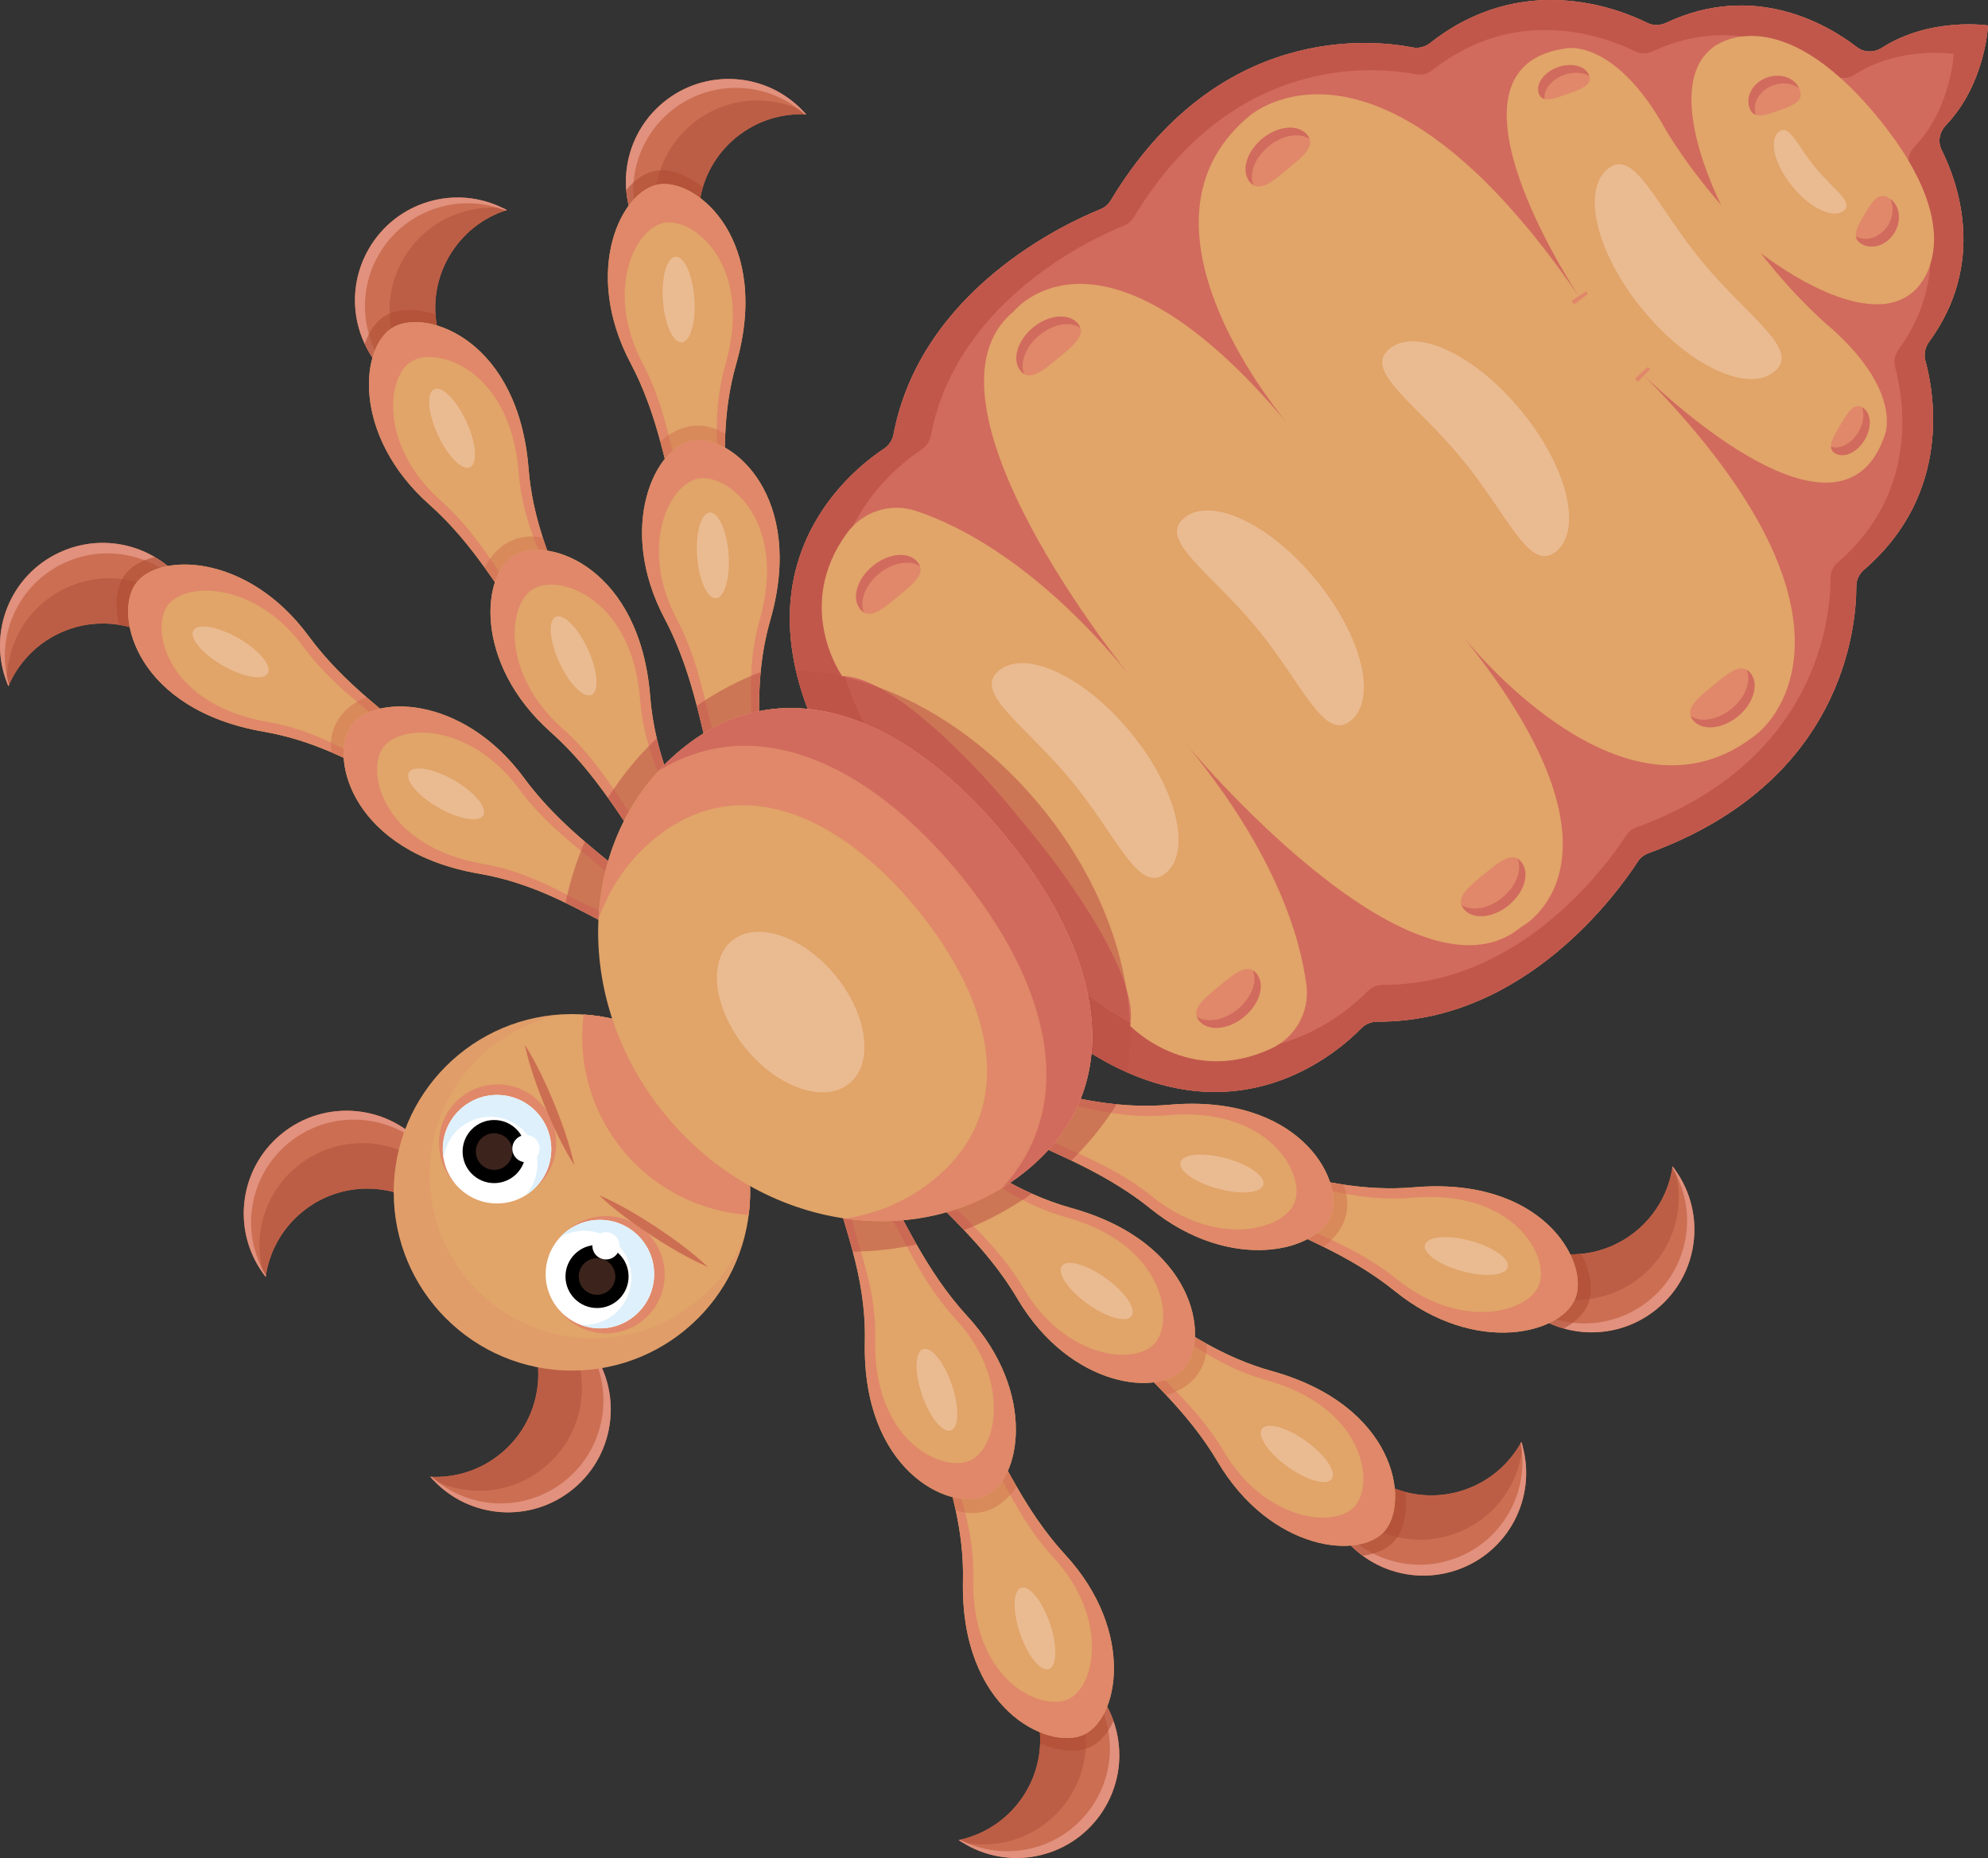 <?xml version="1.0" encoding="UTF-8"?>
<svg id="louse" xmlns="http://www.w3.org/2000/svg" viewBox="0 0 1594.14 1489.55">
  <rect x="0" y="0" width="1594.14" height="1489.55" fill="#333333" stroke="none"/>
  <defs>
    <style>
      .cls-1 {
        fill: #cb6645;
        opacity: .42;
      }

      .cls-2 {
        opacity: .55;
      }

      .cls-2, .cls-3 {
        fill: #bc5146;
      }

      .cls-4 {
        fill: #d16b5d;
      }

      .cls-5 {
        fill: #fff;
      }

      .cls-6 {
        fill: #eabb91;
      }

      .cls-7 {
        fill: #e1917d;
      }

      .cls-8 {
        fill: #e1a469;
      }

      .cls-9, .cls-10, .cls-11 {
        fill: #e08869;
      }

      .cls-3 {
        opacity: .75;
      }

      .cls-12 {
        fill: #cc6e52;
      }

      .cls-13 {
        fill: #bc5e45;
      }

      .cls-14 {
        fill: #af4c31;
        opacity: .59;
      }

      .cls-10 {
        opacity: .27;
      }

      .cls-11 {
        opacity: .25;
      }

      .cls-15 {
        fill: none;
        stroke: #e08869;
        stroke-miterlimit: 10;
        stroke-width: 13.94px;
      }

      .cls-16 {
        fill: #def0fb;
      }
    </style>
  </defs>
  <path class="cls-12" d="M158.26,549.68l-.83-1.74c-11.95-26-35.73-42.88-62.11-47.03-15.44-2.49-31.76-.53-47.06,6.44-19.48,9-33.79,24.51-41.52,42.76-.51-.99-.85-2.01-1.21-2.93q-.05-.06.01-.11c-15.61-40.22,2.69-86.1,42.49-104.29,25.42-11.68,53.7-9.39,76.06,3.81,14.12,8.21,25.89,20.67,33.18,36.61,4.97,10.81,7.42,22.09,7.49,33.3.05,11.44-2.14,22.71-6.52,33.16Z"/>
  <path class="cls-13" d="M158.26,549.71l-.81-1.77c-18.96-41.33-67.84-59.53-109.17-40.57-19.5,8.94-33.83,24.5-41.54,42.74-.45-.99-.84-2.01-1.19-2.96q-.1-.04-.03-.07c-.47-31.6,17.42-61.95,48.01-75.98,41.33-18.96,90.25-.86,109.21,40.47.75,1.62,1.42,3.28,2.02,4.97.1,11.41-2.15,22.71-6.51,33.17Z"/>
  <path class="cls-7" d="M7.22,549.12c-.19.34-.3.65-.49.99-.45-.99-.84-2.01-1.19-2.96q-.1-.04-.03-.07c-15.55-40.24,2.75-86.1,42.53-104.34,41.33-18.96,90.25-.86,109.21,40.47.65,1.41,1.26,2.93,1.91,4.34-20.27-38.42-67.34-54.71-107.26-36.4-37.66,17.27-56.08,59.33-44.68,97.97Z"/>
  <path class="cls-12" d="M391.98,319.23l-1.65-.98c-24.79-14.3-39.41-39.52-41.12-66.17-1.06-15.61,2.39-31.67,10.74-46.27,10.75-18.57,27.51-31.39,46.4-37.41-.94-.6-1.93-1.04-2.81-1.47q-.06-.05-.11,0c-38.61-19.24-85.99-5.24-107.76,32.72-13.97,24.24-14.29,52.61-3.2,76.08,6.88,14.81,18.2,27.68,33.41,36.41,10.3,5.95,21.31,9.42,32.47,10.53,11.38,1.11,22.81-.04,33.62-3.44Z"/>
  <path class="cls-13" d="M392.01,319.23l-1.68-.97c-39.41-22.68-53.04-73.03-30.36-112.44,10.7-18.59,27.5-31.43,46.38-37.43-.94-.54-1.93-1.02-2.84-1.46q-.03-.11-.07-.04c-31.42-3.37-63.29,11.65-80.08,40.82-22.68,39.41-9.16,89.79,30.25,112.47,1.55.89,3.14,1.72,4.77,2.47,11.35,1.15,22.81-.06,33.63-3.43Z"/>
  <path class="cls-7" d="M405.32,168.78c.36-.15.68-.24,1.03-.39-.94-.54-1.93-1.02-2.84-1.46q-.03-.11-.07-.04c-38.64-19.19-85.98-5.18-107.81,32.75-22.68,39.41-9.16,89.79,30.25,112.47,1.35.78,2.8,1.52,4.15,2.3-36.39-23.72-48.29-72.09-26.38-110.15,20.66-35.91,64.24-50.38,101.67-35.48Z"/>
  <path class="cls-12" d="M580.17,227.95l-1.2-1.5c-18.22-22.07-23.09-50.81-15.36-76.37,4.47-14.99,13.33-28.83,26.26-39.58,16.57-13.63,36.76-19.78,56.55-18.8-.67-.89-1.44-1.65-2.12-2.36q-.03-.07-.1-.04c-29.44-31.54-78.71-35-112.39-7.06-21.57,17.82-31.79,44.28-29.62,70.15,1.26,16.28,7.36,32.3,18.55,45.8,7.57,9.18,16.67,16.28,26.74,21.22,10.28,5.02,21.38,7.94,32.7,8.54Z"/>
  <path class="cls-13" d="M580.2,227.97l-1.24-1.5c-28.98-35.04-24.13-86.97,10.91-115.96,16.53-13.67,36.77-19.82,56.55-18.83-.69-.84-1.45-1.63-2.15-2.36q.01-.11-.05-.06c-28.25-14.16-63.37-11.24-89.3,10.22-35.04,28.98-40,80.91-11.02,115.95,1.14,1.38,2.34,2.71,3.6,3.98,10.23,5.05,21.39,7.93,32.7,8.56Z"/>
  <path class="cls-7" d="M645.32,91.68c.39-.02.72.01,1.1,0-.69-.84-1.45-1.63-2.15-2.36q.01-.11-.05-.06c-29.48-31.5-78.74-34.94-112.46-7.05-35.04,28.98-40,80.91-11.02,115.95.99,1.2,2.09,2.41,3.08,3.6-25.79-34.96-20.01-84.43,13.83-112.42,31.92-26.41,77.81-24.72,107.66,2.34Z"/>
  <path class="cls-12" d="M798.23,1326.54l1.55,1.14c23.23,16.71,35.25,43.27,34.27,69.96-.52,15.63-5.56,31.27-15.33,44.96-12.56,17.4-30.53,28.47-49.92,32.56.87.69,1.81,1.22,2.65,1.75q.05.06.11.01c36.48,23.02,85.03,13.85,110.5-21.74,16.33-22.72,19.5-50.91,10.82-75.38-5.36-15.43-15.33-29.37-29.58-39.58-9.65-6.95-20.26-11.51-31.25-13.73-11.21-2.24-22.7-2.25-33.8.05Z"/>
  <path class="cls-13" d="M798.2,1326.54l1.58,1.13c36.94,26.52,45.44,77.98,18.92,114.92-12.51,17.43-30.52,28.51-49.9,32.59.88.63,1.81,1.21,2.68,1.73q.02.11.06.05c30.92,6.51,64.14-5.24,83.77-32.58,26.52-36.94,18.13-88.42-18.81-114.94-1.45-1.04-2.95-2.02-4.49-2.94-11.18-2.29-22.7-2.23-33.8.03Z"/>
  <path class="cls-7" d="M769.86,1474.9c-.37.12-.7.17-1.07.29.88.63,1.81,1.21,2.68,1.73q.02.11.06.05c36.52,22.97,85.03,13.78,110.55-21.77,26.52-36.94,18.13-88.42-18.81-114.94-1.26-.91-2.63-1.8-3.9-2.7,33.83,27.25,40.81,76.57,15.19,112.25-24.16,33.65-68.97,43.68-104.72,25.1Z"/>
  <path class="cls-12" d="M1069.16,1141.27l.65,1.81c9.28,27.07,31.24,46.25,57.07,53.02,15.11,4.02,31.54,3.71,47.47-1.68,20.28-7,36.08-21,45.6-38.38.41,1.03.65,2.09.91,3.04q.04.06-.02.11c11.49,41.58-11.32,85.4-52.74,99.5-26.47,9.07-54.37,3.95-75.29-11.43-13.22-9.59-23.68-23.16-29.34-39.76-3.86-11.25-5.16-22.72-4.11-33.89,1.09-11.38,4.41-22.38,9.81-32.34Z"/>
  <path class="cls-13" d="M1069.17,1141.24l.63,1.84c14.71,43.03,61.52,66.04,104.55,51.32,20.3-6.94,36.12-20.98,45.62-38.36.35,1.03.63,2.08.88,3.07q.1.05.03.07c-2.71,31.48-23.55,59.89-55.4,70.78-43.03,14.71-89.88-8.2-104.6-51.23-.58-1.69-1.08-3.41-1.51-5.15,1.04-11.36,4.42-22.38,9.8-32.35Z"/>
  <path class="cls-7" d="M1219.38,1156.99c.22-.32.36-.62.58-.94.35,1.03.63,2.08.88,3.07q.1.05.03.07c11.43,41.6-11.38,85.38-52.79,99.55-43.03,14.71-89.88-8.2-104.6-51.23-.5-1.47-.96-3.04-1.46-4.51,16.32,40.26,61.51,61.2,103.07,46.99,39.2-13.41,61.75-53.4,54.29-92.99Z"/>
  <path class="cls-12" d="M1194.78,974.03l1.24,1.47c18.17,22.11,45.45,32.39,72.02,29.7,15.57-1.52,30.85-7.56,43.88-18.19,16.55-13.65,26.45-32.29,29.28-51.91.75.83,1.34,1.73,1.91,2.53q.06.05.02.11c25.32,34.93,19.29,83.96-14.59,111.67-21.62,17.76-49.55,22.73-74.53,15.64-15.74-4.35-30.29-13.41-41.4-26.98-7.56-9.19-12.79-19.48-15.71-30.3-2.96-11.05-3.7-22.51-2.13-33.73Z"/>
  <path class="cls-13" d="M1194.78,974l1.23,1.5c28.84,35.16,80.74,40.33,115.9,11.49,16.59-13.61,26.49-32.29,29.31-51.9.69.84,1.32,1.73,1.9,2.56q.11.01.05.06c8.48,30.44-1.1,64.35-27.12,85.69-35.16,28.84-87.07,23.77-115.91-11.38-1.13-1.38-2.21-2.81-3.22-4.29-3-11.01-3.69-22.51-2.14-33.74Z"/>
  <path class="cls-7" d="M1341,936.18c.09-.38.12-.71.22-1.08.69.84,1.32,1.73,1.9,2.56q.11.01.05.06c25.27,34.97,19.22,83.97-14.61,111.73-35.16,28.84-87.07,23.77-115.91-11.38-.99-1.2-1.96-2.51-2.95-3.72,29.37,32,79.04,35.8,112.99,7.95,32.03-26.28,39.16-71.64,18.31-106.11Z"/>
  <path class="cls-14" d="M158.26,549.68l-.83-1.74c-11.95-26-35.73-42.88-62.11-47.03-3.71-15.88-1.78-30.16,4.1-39.03,4.73-7.22,13.42-12.56,24.67-15.29,14.12,8.21,25.89,20.67,33.18,36.61,4.97,10.81,7.42,22.09,7.49,33.3.05,11.44-2.14,22.71-6.52,33.16Z"/>
  <path class="cls-8" d="M265.75,603.14c-15.75-6.77-33.76-12.98-54.07-16.49-101.41-17.47-120.43-92.04-103.41-117.95,17.09-25.96,89.66-26.13,139.35,41.41,14.15,19.26,30.56,35.15,46.15,48.69,36.82,32.11,69.23,51.03,57.25,69.25-12.69,19.32-39.79-5.39-85.28-24.92Z"/>
  <path class="cls-9" d="M351.01,628.11c17.06-25.98-55.91-53.4-103.44-118-49.64-67.59-122.29-67.35-139.28-41.41-17.06,25.98,1.97,100.47,103.39,117.94,79.04,13.65,122.29,67.35,139.33,41.47ZM215.19,578.91c-79.71-13.66-94.69-72.31-81.28-92.73,13.41-20.42,70.47-20.53,109.54,32.53,37.37,50.83,94.73,72.38,81.32,92.8-13.41,20.42-47.44-21.87-109.58-32.59Z"/>
  <ellipse class="cls-6" cx="184.93" cy="522.58" rx="12.62" ry="34.4" transform="translate(-360.25 422.24) rotate(-60.08)"/>
  <path class="cls-1" d="M265.75,603.14c-.97-7.66-.04-14.97,2.98-21.69,4.57-10.11,13.31-17.71,25.05-22.65,36.82,32.11,69.23,51.03,57.25,69.25-12.69,19.32-39.79-5.39-85.28-24.92Z"/>
  <path class="cls-8" d="M453.48,723.82c-19.04-9.29-41.93-18.63-69.04-23.29-101.41-17.47-120.43-92.04-103.39-118.05,17.03-25.91,89.66-26.13,139.35,41.41,14.83,20.21,32.23,36.8,48.54,50.85,35.84,30.8,66.52,49.33,54.86,67.2-11.14,17.04-33.76-.39-70.31-18.11Z"/>
  <path class="cls-9" d="M523.79,741.92c17.06-25.98-55.91-53.4-103.44-118-49.64-67.59-122.29-67.35-139.28-41.41-17.06,25.98,1.97,100.47,103.39,117.94,79.04,13.65,122.29,67.35,139.33,41.47ZM387.97,692.73c-79.71-13.66-94.69-72.31-81.28-92.73,13.41-20.42,70.47-20.53,109.54,32.53,37.37,50.83,94.73,72.38,81.32,92.8-13.41,20.42-47.44-21.87-109.58-32.59Z"/>
  <ellipse class="cls-6" cx="357.71" cy="636.4" rx="12.62" ry="34.4" transform="translate(-372.3 629.04) rotate(-60.08)"/>
  <path class="cls-14" d="M391.98,319.23l-1.65-.98c-24.79-14.3-39.41-39.52-41.12-66.17-15.47-5.16-29.86-4.55-39.24.5-7.62,4.04-13.74,12.21-17.49,23.16,6.88,14.81,18.2,27.68,33.41,36.41,10.3,5.95,21.31,9.42,32.47,10.53,11.38,1.11,22.81-.04,33.62-3.44Z"/>
  <path class="cls-8" d="M435.32,431.18c-5.29-16.3-9.82-34.81-11.45-55.36-8.07-102.58-80.57-128.39-107.93-113.81-27.42,14.63-34.26,86.88,28.41,142.57,17.88,15.86,32.19,33.67,44.24,50.43,28.58,39.62,44.45,73.63,63.7,63.38,20.4-10.86-1.71-40.12-16.97-87.21Z"/>
  <path class="cls-9" d="M423.86,375.83c-8.07-102.6-80.49-128.4-107.93-113.8-27.39,14.53-34.31,86.86,28.42,142.5,59.96,53.27,80.55,128.44,107.99,113.85,27.33-14.58-22.16-62.59-28.48-142.55ZM438.22,490.73c-21.56,11.47-37.75-47.63-84.92-89.51-49.24-43.78-43.88-100.59-22.31-112.07,21.56-11.47,78.59,8.84,84.86,89.46,4.96,62.86,43.94,100.64,22.37,112.11Z"/>
  <ellipse class="cls-6" cx="362.54" cy="343.3" rx="12.62" ry="34.4" transform="translate(-110.12 182.41) rotate(-24.64)"/>
  <path class="cls-1" d="M435.32,431.18c-7.54-1.67-14.9-1.42-21.87.97-10.48,3.62-18.86,11.62-24.86,22.86,28.58,39.62,44.45,73.63,63.7,63.38,20.4-10.86-1.71-40.12-16.97-87.21Z"/>
  <path class="cls-8" d="M549.73,700.93c-18.92,10.04-34.59-22.67-62.21-61.34-12.4-17.38-27.12-35.97-45.73-52.46-62.7-55.7-55.82-128.04-28.41-142.56,27.42-14.63,99.92,11.14,108.01,113.75.95,11.91,2.79,23.08,5.26,33.53,14.03,59.94,46.44,96.59,23.09,109.08Z"/>
  <path class="cls-9" d="M521.3,558.35c-8.07-102.6-80.49-128.4-107.93-113.8-27.39,14.53-34.31,86.86,28.42,142.5,59.96,53.27,80.55,128.44,107.99,113.85,27.33-14.58-22.16-62.59-28.48-142.55ZM535.67,673.24c-21.56,11.47-37.75-47.63-84.92-89.51-49.24-43.78-43.88-100.59-22.31-112.07,21.56-11.47,78.59,8.84,84.86,89.46,4.96,62.86,43.94,100.64,22.37,112.11Z"/>
  <ellipse class="cls-6" cx="459.99" cy="525.82" rx="12.62" ry="34.4" transform="translate(-177.34 239.66) rotate(-24.64)"/>
  <path class="cls-14" d="M580.17,227.95l-1.2-1.5c-18.22-22.07-23.09-50.81-15.36-76.37-12.68-10.24-26.39-14.71-36.93-13.27-8.56,1.12-17.15,6.62-24.49,15.57,1.26,16.28,7.36,32.3,18.55,45.8,7.57,9.18,16.67,16.28,26.74,21.22,10.28,5.02,21.38,7.94,32.7,8.54Z"/>
  <path class="cls-8" d="M581.6,347.99c.75-17.12,2.98-36.04,8.65-55.86,28.34-98.92-30.54-148.46-61.28-144.39-30.8,4.11-62.5,69.39-23.28,143.49,11.19,21.12,18.37,42.8,23.79,62.73,12.91,47.12,15.87,84.53,37.49,81.66,22.91-3.03,12.44-38.18,14.63-87.63Z"/>
  <path class="cls-9" d="M590.23,292.13c28.35-98.93-30.47-148.44-61.28-144.38-30.75,4.03-62.54,69.36-23.24,143.44,37.52,70.88,30.51,148.51,61.32,144.44,30.71-4.1,1.14-66.39,23.21-143.5ZM563.48,404.79c-24.22,3.2-18.69-57.83-48.23-113.57-30.81-58.25-5.9-109.59,18.32-112.79,24.21-3.2,70.52,35.78,48.19,113.51-17.36,60.62,5.94,109.66-18.28,112.86Z"/>
  <ellipse class="cls-6" cx="544.18" cy="240.2" rx="12.62" ry="34.4" transform="translate(-15.97 40.06) rotate(-4.16)"/>
  <path class="cls-1" d="M581.6,347.99c-6.48-4.2-13.46-6.55-20.83-6.74-11.09-.28-21.73,4.29-31.29,12.72,12.91,47.12,15.87,84.53,37.49,81.66,22.91-3.03,12.44-38.18,14.63-87.63Z"/>
  <path class="cls-8" d="M594.37,640.69c-20.59,2.76-24.23-31-35.61-74.89-5.69-21.7-13.23-46.01-25.64-69.51-39.28-74.09-7.51-139.44,23.3-143.47,30.71-4.05,89.64,45.49,61.26,144.41-4.15,14.4-6.49,28.31-7.71,41.5-5.44,56.85,9.4,98.7-15.6,101.97Z"/>
  <path class="cls-9" d="M617.64,497.2c28.35-98.93-30.47-148.44-61.28-144.38-30.75,4.03-62.54,69.36-23.24,143.44,37.52,70.88,30.51,148.51,61.32,144.44,30.71-4.1,1.14-66.39,23.21-143.5ZM590.89,609.86c-24.22,3.2-18.69-57.83-48.23-113.57-30.81-58.25-5.9-109.59,18.32-112.79,24.21-3.2,70.52,35.78,48.19,113.51-17.36,60.62,5.94,109.66-18.28,112.86Z"/>
  <ellipse class="cls-6" cx="571.59" cy="445.27" rx="12.62" ry="34.4" transform="translate(-30.76 42.59) rotate(-4.16)"/>
  <path class="cls-2" d="M558.76,565.79c16.27-11.18,33.43-20.18,51.21-27.08-5.44,56.85,9.4,98.7-15.6,101.97-20.59,2.76-24.23-31-35.61-74.89Z"/>
  <path class="cls-2" d="M487.52,639.59c10.83-17.18,23.91-33.2,39.12-47.74,14.03,59.94,46.44,96.59,23.09,109.08-18.92,10.04-34.59-22.67-62.21-61.34Z"/>
  <path class="cls-2" d="M453.48,723.82c3.44-16.73,8.62-33.18,15.46-49.09,35.84,30.8,66.52,49.33,54.86,67.2-11.14,17.04-33.76-.39-70.31-18.11Z"/>
  <path class="cls-14" d="M798.23,1326.54l1.55,1.14c23.23,16.71,35.25,43.27,34.27,69.96,14.87,6.68,29.26,7.52,39.09,3.45,7.99-3.26,14.9-10.76,19.73-21.29-5.36-15.43-15.33-29.37-29.58-39.58-9.65-6.95-20.26-11.51-31.25-13.73-11.21-2.24-22.7-2.25-33.8.05Z"/>
  <path class="cls-8" d="M766.34,1210.82c3.63,16.75,6.28,35.62,5.83,56.22-2.26,102.88,67.28,135.82,95.97,124.07,28.75-11.8,42.81-83-13.96-144.7-16.19-17.58-28.64-36.73-38.95-54.62-24.46-42.29-36.83-77.72-57.01-69.45-21.39,8.76-2.33,40.09,8.13,88.47Z"/>
  <path class="cls-9" d="M772.19,1267.03c-2.27,102.89,67.2,135.83,95.96,124.06,28.71-11.71,42.86-82.97-13.98-144.63-54.31-59.02-67.25-135.88-96.02-124.11-28.66,11.77,15.77,64.5,14.03,144.69ZM769.43,1151.28c22.61-9.25,32.78,51.17,75.51,97.59,44.6,48.5,33.56,104.49,10.95,113.74-22.61,9.25-77.3-16.68-75.46-97.53,1.38-63.04-33.62-104.55-11.01-113.79Z"/>
  <ellipse class="cls-6" cx="829.93" cy="1305.55" rx="12.62" ry="34.4" transform="translate(-377.8 338.79) rotate(-18.88)"/>
  <path class="cls-1" d="M766.34,1210.82c7.33,2.42,14.68,2.91,21.86,1.23,10.79-2.55,19.93-9.67,27.03-20.25-24.46-42.29-36.83-77.72-57.01-69.45-21.39,8.76-2.33,40.09,8.13,88.47Z"/>
  <path class="cls-8" d="M683.83,1003.45c5.48,20.46,10.26,44.73,9.64,72.22-2.26,102.88,67.28,135.82,96.08,124.08,28.69-11.75,42.81-83-13.96-144.7-16.99-18.43-29.95-38.68-40.62-57.38-23.36-41.08-35.68-74.74-55.46-66.71-18.85,7.68-6.08,33.21,4.32,72.48Z"/>
  <path class="cls-9" d="M693.56,1075.66c-2.27,102.89,67.2,135.83,95.96,124.06,28.71-11.71,42.86-82.97-13.98-144.63-54.31-59.02-67.25-135.88-96.02-124.11-28.66,11.77,15.77,64.5,14.03,144.69ZM690.8,959.9c22.61-9.25,32.78,51.17,75.51,97.59,44.6,48.5,33.56,104.49,10.95,113.74-22.61,9.25-77.3-16.68-75.46-97.53,1.38-63.04-33.62-104.55-11.01-113.79Z"/>
  <ellipse class="cls-6" cx="751.3" cy="1114.18" rx="12.62" ry="34.4" transform="translate(-320.11 303.05) rotate(-18.88)"/>
  <path class="cls-14" d="M1069.16,1141.27l.65,1.81c9.28,27.07,31.24,46.25,57.07,53.02,2.1,16.17-1.26,30.18-8,38.42-5.43,6.71-14.61,11.15-26.08,12.73-13.22-9.59-23.68-23.16-29.34-39.76-3.86-11.25-5.16-22.72-4.11-33.89,1.09-11.38,4.41-22.38,9.81-32.34Z"/>
  <path class="cls-8" d="M967.59,1077.3c14.99,8.31,32.28,16.3,52.14,21.83,99.14,27.56,110.59,103.66,91.04,127.73-19.61,24.11-91.83,16.99-134.49-55.18-12.15-20.58-26.88-38.04-41.03-53.08-33.41-35.64-63.76-57.72-50.01-74.65,14.56-17.94,39.05,9.36,82.35,33.35Z"/>
  <path class="cls-9" d="M885.26,1043.9c-19.58,24.14,50.26,58.74,91.07,127.79,42.61,72.23,114.91,79.28,134.42,55.18,19.58-24.14,8.12-100.16-91.03-127.72-77.27-21.51-114.91-79.28-134.46-55.25ZM1015.45,1106.47c77.93,21.6,86.95,81.45,71.56,100.42-15.39,18.97-72.18,13.36-105.72-43.36-32.08-54.32-86.99-81.52-71.6-100.49,15.39-18.97,45.01,26.53,105.76,43.43Z"/>
  <ellipse class="cls-6" cx="1039.9" cy="1165.56" rx="12.62" ry="34.4" transform="translate(-513.39 1330.49) rotate(-54.32)"/>
  <path class="cls-1" d="M967.59,1077.3c.2,7.72-1.46,14.9-5.14,21.28-5.56,9.6-15.02,16.29-27.2,20.02-33.41-35.64-63.76-57.72-50.01-74.65,14.56-17.94,39.05,9.36,82.35,33.35Z"/>
  <path class="cls-8" d="M724.73,913.36c-13.48,16.64,15.63,38.29,48.3,72.81,14.68,15.5,30.12,33.5,42.73,54.93,42.67,72.21,114.98,79.31,134.48,55.18,19.61-24.11,8.19-100.2-90.97-127.79-11.51-3.21-22.11-7.16-31.9-11.59-56.15-25.25-85.91-64.07-102.64-43.55Z"/>
  <path class="cls-9" d="M724.77,913.31c-19.58,24.14,50.26,58.74,91.07,127.79,42.61,72.23,114.91,79.28,134.42,55.18,19.58-24.14,8.12-100.16-91.03-127.72-77.27-21.51-114.91-79.28-134.46-55.25ZM854.97,975.89c77.93,21.6,86.95,81.45,71.56,100.42-15.39,18.97-72.18,13.36-105.72-43.36-32.08-54.32-86.99-81.52-71.6-100.49,15.39-18.97,45.01,26.53,105.76,43.43Z"/>
  <ellipse class="cls-6" cx="879.42" cy="1034.97" rx="12.62" ry="34.4" transform="translate(-474.2 1145.71) rotate(-54.32)"/>
  <path class="cls-14" d="M1194.78,974.03l1.24,1.47c18.17,22.11,45.45,32.39,72.02,29.7,7.62,14.41,9.39,28.71,5.95,38.79-2.74,8.18-9.78,15.56-19.97,21.05-15.74-4.35-30.29-13.41-41.4-26.98-7.56-9.19-12.79-19.48-15.71-30.3-2.96-11.05-3.7-22.51-2.13-33.73Z"/>
  <path class="cls-8" d="M1077.24,949.65c16.95,2.54,35.95,3.97,56.48,2.2,102.52-8.88,139.87,58.4,129.99,87.79-9.93,29.45-80.08,48.06-145.3-4.63-18.58-15.03-38.49-26.22-57.01-35.36-43.77-21.69-79.93-31.76-72.98-52.43,7.36-21.91,39.85-4.9,88.81,2.42Z"/>
  <path class="cls-9" d="M988.43,947.18c-9.89,29.46,67.64,37.44,130.03,87.84,65.19,52.75,135.39,34.05,145.23,4.65,9.89-29.46-27.44-96.67-129.97-87.79-79.91,6.89-135.39-34.05-145.29-4.7ZM1132.29,960.23c80.56-7.04,109.96,45.87,102.18,69.03-7.78,23.15-62.94,37.77-114.21-3.62-49.06-39.66-110.01-45.92-102.24-69.08,7.78-23.15,51.44,9.1,114.27,3.67Z"/>
  <ellipse class="cls-6" cx="1175.88" cy="1007.02" rx="12.62" ry="34.4" transform="translate(-104.11 1877.89) rotate(-74.81)"/>
  <path class="cls-1" d="M1077.24,949.65c2.89,7.16,3.85,14.47,2.63,21.73-1.85,10.93-8.37,20.51-18.47,28.27-43.77-21.69-79.93-31.76-72.98-52.43,7.36-21.91,39.85-4.9,88.81,2.42Z"/>
  <path class="cls-8" d="M792.4,881.08c-6.65,19.68,25.79,29.72,66.69,49.29,20.21,9.74,42.62,21.79,63.32,38.48,65.2,52.74,135.42,34.07,145.28,4.59,9.85-29.36-27.49-96.69-130.01-87.77-14.93,1.32-29.03.95-42.21-.38-56.84-5.55-95.08-28.13-103.07-4.22Z"/>
  <path class="cls-9" d="M792.39,881.01c-9.89,29.46,67.64,37.44,130.03,87.84,65.19,52.75,135.39,34.05,145.23,4.65,9.89-29.46-27.44-96.67-129.97-87.79-79.91,6.89-135.39-34.05-145.29-4.7ZM936.26,894.07c80.56-7.04,109.96,45.87,102.18,69.03-7.78,23.15-62.94,37.77-114.21-3.62-49.06-39.66-110.01-45.92-102.24-69.08,7.78-23.15,51.44,9.1,114.27,3.67Z"/>
  <ellipse class="cls-6" cx="979.84" cy="940.86" rx="12.62" ry="34.4" transform="translate(-184.92 1639.88) rotate(-74.81)"/>
  <path class="cls-2" d="M859.09,930.37c14.09-13.82,26.21-28.94,36.38-45.08-56.84-5.55-95.08-28.13-103.07-4.22-6.65,19.68,25.79,29.72,66.69,49.29Z"/>
  <path class="cls-2" d="M773.03,986.17c18.93-7.34,37.16-17.12,54.35-29.26-56.15-25.25-85.91-64.07-102.64-43.55-13.48,16.64,15.63,38.29,48.3,72.81Z"/>
  <path class="cls-2" d="M683.83,1003.45c17.08-.17,34.22-2.11,51.14-5.77-23.36-41.08-35.68-74.74-55.46-66.71-18.85,7.68-6.08,33.21,4.32,72.48Z"/>
  <path class="cls-8" d="M1313.24,690.82c-15.51,23.96-90.3,128.77-208.86,128.25-4.81.03-9.35,1.86-12.71,5.23-18.57,19.02-88.41,79.48-187.85,35.41-22.66-10.03-46.85-25.45-72.33-48.07l-74.69-101.42-85.25-92.72c-17.27-29.28-27.83-56.03-33.35-80.09-24.2-106.15,48.45-163.08,70.73-177.71,3.96-2.65,6.62-6.76,7.57-11.47,22.19-116.47,139.38-169.81,165.86-180.44,3.56-1.42,6.4-3.96,8.43-7.25,85.82-142.4,209.8-128.82,241.88-122.52,5.15.99,10.31-.44,14.44-3.74,73.5-57.73,150.11-27.68,173.77-15.96,4.85,2.35,10.39,2.22,15.25-.07,71.38-33.52,130.43,2.22,152.84,19.52,5.86,4.54,13.81,4.54,20.1.56,38.97-24.95,85.06-17.9,85.06-17.9,0,0-1.91,46.59-33.85,80.06-5.11,5.42-6.63,13.22-3.3,19.84,12.69,25.3,36.46,90.11-10.11,153.75-3.18,4.33-4.36,9.74-2.99,14.95,6.98,25.47,21.8,106.42-48.93,167.5-4.03,3.42-6.43,8.21-6.44,13.46.04,32.69-10.36,156.98-166.56,213.95-3.61,1.36-6.65,3.66-8.73,6.89Z"/>
  <g>
    <path class="cls-12" d="M359.41,984.44l-1.24-1.5c-28.91-35.1-80.83-40.17-115.92-11.26-16.56,13.64-26.43,32.34-29.21,51.96-.69-.84-1.32-1.73-1.91-2.56q-.11-.01-.05-.06c-25.34-34.92-19.39-83.93,14.39-111.75,35.1-28.91,87.02-23.95,115.93,11.15,7.56,9.18,12.81,19.46,15.79,30.3,3.02,11,3.73,22.5,2.21,33.73Z"/>
    <path class="cls-13" d="M359.41,984.44l-1.24-1.5c-28.91-35.1-80.83-40.17-115.92-11.26-16.56,13.64-26.43,32.34-29.21,51.96-.69-.84-1.32-1.73-1.91-2.56q-.11-.01-.05-.06c-8.55-30.42.97-64.35,26.95-85.75,35.1-28.91,87.02-23.95,115.93,11.15,1.14,1.38,2.21,2.81,3.23,4.29,3.02,11,3.73,22.5,2.21,33.73Z"/>
    <path class="cls-7" d="M213.26,1022.56c-.09.38-.12.71-.21,1.08-.69-.84-1.32-1.73-1.91-2.56q-.11-.01-.05-.06c-25.34-34.92-19.39-83.93,14.39-111.75,35.1-28.91,87.02-23.95,115.93,11.15.99,1.2,1.97,2.51,2.95,3.71-29.44-31.95-79.11-35.64-113.01-7.72-31.98,26.34-39.01,71.72-18.1,106.15Z"/>
  </g>
  <g>
    <path class="cls-12" d="M411.59,1047.79l1.24,1.5c28.91,35.1,23.95,87.02-11.15,115.93-16.56,13.64-36.81,19.75-56.59,18.72.69.84,1.44,1.63,2.15,2.36q-.01.11.05.06c29.42,31.56,78.66,35.1,112.44,7.27,35.1-28.91,40.17-80.83,11.26-115.92-7.56-9.18-16.65-16.3-26.71-21.3-10.22-5.07-21.37-7.97-32.68-8.62Z"/>
    <path class="cls-13" d="M411.59,1047.79l1.24,1.5c28.91,35.1,23.95,87.02-11.15,115.93-16.56,13.64-36.81,19.75-56.59,18.72.69.84,1.44,1.63,2.15,2.36q-.01.11.05.06c28.22,14.21,63.34,11.37,89.32-10.03,35.1-28.91,40.17-80.83,11.26-115.92-1.14-1.38-2.33-2.71-3.59-3.99-10.22-5.07-21.37-7.97-32.68-8.62Z"/>
    <path class="cls-7" d="M346.2,1183.94c-.39.02-.72-.01-1.1,0,.69.84,1.44,1.63,2.15,2.36q-.01.11.05.06c29.42,31.56,78.66,35.1,112.44,7.27,35.1-28.91,40.17-80.83,11.26-115.92-.99-1.2-2.09-2.41-3.07-3.61,25.72,35.01,19.83,84.47-14.06,112.39-31.98,26.34-77.86,24.56-107.65-2.56Z"/>
  </g>
  <path class="cls-15" d="M1267.48,239.67c-.35-.42-.83-1.13-1.45-2.13.48.71.97,1.42,1.45,2.13Z"/>
  <path class="cls-9" d="M720.01,478.29c-12.69,10.45-22.93,18.99-30.13,10.25s-2.75-24.3,9.94-34.76c12.69-10.45,28.81-11.84,36.02-3.1s-3.14,17.15-15.83,27.61Z"/>
  <path class="cls-9" d="M848.57,287.11c-12.69,10.45-22.93,18.99-30.13,10.25-7.2-8.74-2.75-24.3,9.94-34.76s28.81-11.84,36.02-3.1c7.2,8.74-3.14,17.15-15.83,27.61Z"/>
  <path class="cls-9" d="M1032.36,135.71c-12.69,10.45-22.93,18.99-30.13,10.25-7.2-8.74-2.75-24.3,9.94-34.76,12.69-10.45,28.81-11.84,36.02-3.1s-3.14,17.15-15.83,27.61Z"/>
  <path class="cls-9" d="M1256.86,75.39c-11.12,3.98-20.11,7.26-22.85-.4-2.74-7.66,4.05-17.09,15.17-21.07,11.12-3.98,22.35-1,25.09,6.66,2.74,7.66-6.29,10.83-17.41,14.81Z"/>
  <path class="cls-9" d="M1426.42,88.59c-11.12,3.98-20.1,7.27-23.48-2.14-3.37-9.42,2.91-20.27,14.03-24.25,11.12-3.98,22.86.43,26.23,9.84,3.37,9.42-5.67,12.57-16.78,16.55Z"/>
  <path class="cls-4" d="M692.76,491.05c-.99-.59-2.01-1.46-2.9-2.54-7.17-8.7-2.74-24.23,9.98-34.71,12.66-10.43,28.81-11.85,35.98-3.15.89,1.08,1.55,2.25,1.94,3.34-8.09-5.42-21.84-3.16-32.88,5.93-11.1,9.14-15.89,22.15-12.12,31.13Z"/>
  <path class="cls-4" d="M821.29,299.88c-.99-.59-1.96-1.4-2.85-2.48-7.22-8.76-2.73-24.34,9.93-34.77,12.72-10.48,28.81-11.85,36.03-3.09.89,1.08,1.5,2.19,1.89,3.28-8.09-5.42-21.78-3.21-32.88,5.93-11.04,9.09-15.89,22.15-12.12,31.13Z"/>
  <path class="cls-4" d="M1005.11,148.45c-.99-.59-1.96-1.4-2.85-2.48-7.22-8.76-2.79-24.29,9.93-34.77s28.81-11.85,36.03-3.09c.89,1.08,1.5,2.19,1.89,3.27-8.09-5.42-21.84-3.16-32.88,5.93-11.1,9.14-15.89,22.15-12.12,31.13Z"/>
  <path class="cls-4" d="M1254.25,60.04c-10.24,3.7-16.85,12.07-15.62,19.31-2.11-.48-3.69-1.79-4.6-4.37-2.74-7.61,4.03-17.12,15.18-21.06,11.1-4.01,22.35-.99,25.03,6.67.04.17.14.29.13.4-4.84-3.06-12.46-3.63-20.12-.95Z"/>
  <path class="cls-15" d="M1316.41,299.07c.35.42.95,1.03,1.81,1.83-.6-.61-1.21-1.22-1.81-1.83Z"/>
  <path class="cls-4" d="M1321.96,683.93c156.2-56.97,166.61-181.26,166.56-213.95,0-5.24,2.41-10.04,6.44-13.46,70.73-61.09,55.91-142.03,48.93-167.5-1.37-5.21-.19-10.62,2.99-14.95,46.57-63.64,22.79-128.45,10.11-153.75-3.34-6.62-1.81-14.42,3.3-19.84,31.95-33.47,33.85-80.06,33.85-80.06,0,0-46.09-7.05-85.06,17.9-6.29,3.98-14.24,3.98-20.1-.56-22.4-17.29-81.46-53.04-152.84-19.52-4.86,2.29-10.39,2.42-15.25.07-23.66-11.73-100.27-41.77-173.77,15.96-4.13,3.3-9.29,4.73-14.44,3.74-32.08-6.3-156.06-19.88-241.88,122.52-2.03,3.28-4.87,5.82-8.43,7.25-26.48,10.64-143.68,63.98-165.86,180.44-.95,4.71-3.61,8.82-7.57,11.47-27.3,17.96-130.67,99.69-37.39,257.8l85.25,92.72,74.69,101.42c137.32,121.83,237.33,36.02,260.19,12.66,3.36-3.37,7.9-5.2,12.71-5.23,118.56.52,193.35-104.29,208.86-128.25,2.08-3.22,5.12-5.52,8.73-6.89ZM1409.91,587.51c-97.25,80.11-212.1-47.44-236.24-76.5,146.34,181.07,45.8,232.37,45.8,232.37-86.75,71.47-267.77-146.2-267.77-146.2,71.61,86.93,91.1,154.97,95.91,192.71,2.7,21.24-8.85,41.83-28.32,50.83-66.37,30.81-113.09-18.33-113.09-18.33,9.24-47.09-74.44-149.16-74.44-149.16l-12.16-14.76-12.16-14.76s-84.16-101.67-132.15-101.62c0,0-39.28-55.26,3.66-114.5,12.56-17.4,34.97-24.78,55.31-18.07,36.12,11.94,99.17,44.09,170.78,131.03,0,0-178.98-219.34-92.23-290.81,0,0,69.6-88.86,219.3,89.44-23.9-29.26-127.11-166.4-29.85-246.51,0,0,102.56-90.42,263.76,144.87-14.47-22.22-116.23-184.62-9.89-198.81,0,0,36.53-7.74,76.07,59.09,0,0,15.06,28.68,48.06,66.66,0,0-49.22-94.71-6.49-126.58,1.08-.89,51.5-41.52,131.57,55.67,80.06,97.19,30.53,138.9,29.45,139.79-39.47,35.83-123-30.6-123-30.6,30.96,39.66,56.22,59.93,56.22,59.93,58.02,51.6,43.43,85.98,43.43,85.98-34.28,101.66-174.2-29.31-193.24-47.77,200.08,203.27,91.69,286.61,91.69,286.61Z"/>
  <path class="cls-9" d="M977.39,790.73c-12.69,10.45-23.03,18.87-15.83,27.61,7.2,8.74,23.33,7.35,36.02-3.1,12.69-10.45,17.14-26.01,9.94-34.76s-17.44-.21-30.13,10.25Z"/>
  <path class="cls-9" d="M1189.65,701.15c-12.69,10.45-23.03,18.87-15.83,27.61s23.33,7.35,36.02-3.1c12.69-10.45,17.14-26.01,9.94-34.76-7.2-8.74-17.44-.21-30.13,10.25Z"/>
  <path class="cls-9" d="M1373.44,549.75c-12.69,10.45-23.03,18.87-15.83,27.61,7.2,8.74,23.33,7.35,36.02-3.1,12.69-10.45,17.14-26.01,9.94-34.76-7.2-8.74-17.44-.21-30.13,10.25Z"/>
  <path class="cls-9" d="M1475.62,340.94c-6.03,10.15-10.98,18.35-3.98,22.5,6.99,4.16,17.55-.7,23.59-10.85,6.03-10.15,5.26-21.75-1.73-25.9-6.99-4.16-11.83,4.1-17.87,14.25Z"/>
  <path class="cls-4" d="M959.65,815.02c.39,1.09,1.05,2.25,1.94,3.33,7.17,8.7,23.26,7.33,35.98-3.15,12.66-10.43,17.15-26.01,9.98-34.71-.89-1.08-1.91-1.95-2.9-2.54,3.77,8.98-1.08,22.04-12.12,31.13-11.1,9.14-24.79,11.35-32.88,5.93Z"/>
  <path class="cls-4" d="M1171.89,725.48c.39,1.09,1,2.2,1.89,3.28,7.22,8.76,23.37,7.34,36.03-3.09,12.72-10.48,17.15-26.01,9.93-34.77-.89-1.08-1.86-1.89-2.85-2.48,3.77,8.98-1.02,21.99-12.12,31.13-11.04,9.09-24.79,11.35-32.88,5.93Z"/>
  <path class="cls-4" d="M1355.72,574.05c.39,1.09,1,2.2,1.89,3.28,7.22,8.76,23.31,7.39,36.03-3.09,12.66-10.43,17.15-26.01,9.93-34.77-.89-1.08-1.86-1.89-2.85-2.48,3.77,8.98-1.08,22.04-12.12,31.13-11.1,9.14-24.79,11.35-32.88,5.93Z"/>
  <path class="cls-4" d="M1490.19,346.45c-5.6,9.34-15.07,14.23-21.94,11.63.07,2.16,1.05,3.97,3.4,5.35,6.94,4.15,17.57-.68,23.58-10.86,6.06-10.13,5.25-21.75-1.75-25.85-.16-.07-.26-.19-.37-.2,2.08,5.34,1.18,12.93-2.92,19.93Z"/>
  <path class="cls-4" d="M1407.84,91.95c-2.14-.76-3.85-2.47-4.93-5.5-3.34-9.43,2.95-20.26,14.05-24.26,10.63-3.72,21.76,0,25.68,8.56-5.3-3.99-13.09-5.13-20.64-2.44-10.87,3.92-17.07,14.36-14.16,23.65Z"/>
  <path class="cls-9" d="M1495.13,171.99c-6.03,10.15-10.99,18.34-2.39,23.45,8.6,5.11,20.46,1.03,26.49-9.12,6.03-10.15,3.96-22.52-4.64-27.63-8.6-5.11-13.43,3.15-19.46,13.3Z"/>
  <path class="cls-4" d="M1488.27,189.59c.34,2.24,1.69,4.25,4.46,5.9,8.62,5.08,20.45.98,26.51-9.15,5.69-9.72,4.16-21.35-3.48-26.84,2.9,5.97,2.53,13.83-1.56,20.72-5.93,9.92-17.37,14-25.92,9.37Z"/>
  <path class="cls-3" d="M1321.96,683.93c156.2-56.97,166.61-181.26,166.56-213.95,0-5.24,2.41-10.04,6.44-13.46,70.73-61.09,55.91-142.03,48.93-167.5-1.37-5.21-.19-10.62,2.99-14.95,46.57-63.64,22.79-128.45,10.11-153.75-3.34-6.62-1.81-14.42,3.3-19.84,31.95-33.47,33.85-80.06,33.85-80.06,0,0-46.09-7.05-85.06,17.9-6.29,3.98-14.24,3.98-20.1-.56-22.4-17.29-81.46-53.04-152.84-19.52-4.86,2.29-10.39,2.42-15.25.07-23.66-11.73-100.27-41.77-173.77,15.96-4.13,3.3-9.29,4.73-14.44,3.74-32.08-6.3-156.06-19.88-241.88,122.52-2.03,3.28-4.87,5.82-8.43,7.25-26.48,10.64-143.68,63.98-165.86,180.44-.95,4.71-3.61,8.82-7.57,11.47-27.3,17.96-130.67,99.69-37.39,257.8l85.25,92.72,74.69,101.42c137.32,121.83,237.33,36.02,260.19,12.66,3.36-3.37,7.9-5.2,12.71-5.23,118.56.52,193.35-104.29,208.86-128.25,2.08-3.22,5.12-5.52,8.73-6.89ZM1304.07,669.67c-14.48,22.4-84.41,120.4-195.24,119.85-4.48.06-8.73,1.75-11.85,4.93-9.74,9.94-34.52,32.06-70.74,42.37-2.19,1.5-4.46,2.77-6.95,3.91-66.37,30.81-113.09-18.33-113.09-18.33.12-.71.25-1.41.32-2.18-16.85-9.08-34.43-21.38-52.74-37.62l-69.81-94.76-79.65-86.66c-12.43-21.08-21.14-40.7-26.83-58.97-.77-.07-1.48-.09-2.2-.1,0,0-39.28-55.26,3.66-114.5,1.6-2.22,3.28-4.21,5.17-6.07,17.05-33.58,43.51-53.67,55.13-61.32,3.72-2.46,6.19-6.3,7.11-10.69,20.68-108.88,130.25-158.76,155.01-168.68,3.33-1.33,5.93-3.68,7.83-6.75,80.28-133.11,196.12-120.37,226.09-114.55,4.82.96,9.65-.39,13.48-3.45,68.72-53.99,140.33-25.87,162.41-14.95,4.54,2.2,9.74,2.05,14.25-.06,26.19-12.21,50.61-14.6,71.88-11.88,17.6-2.11,44.41,2.69,78.52,33.21,3.87.54,7.87-.34,11.29-2.55,36.38-23.32,79.48-16.73,79.48-16.73,0,0-1.78,43.56-31.63,74.8-2.82,2.93-4.46,6.69-4.67,10.59,23.42,39.32,23,66.55,17.56,83.42-1.41,21.4-8.43,44.91-25.43,68.28-2.93,4.02-4.08,9.1-2.79,13.98,6.48,23.76,20.38,99.43-45.77,156.54-3.73,3.17-5.99,7.65-5.96,12.57-.02,30.53-9.7,146.66-155.71,199.98-3.38,1.27-6.18,3.38-8.13,6.39Z"/>
  <path class="cls-2" d="M903.81,859.71c-22.66-10.03-46.85-25.45-72.33-48.07l-74.69-101.42-85.25-92.72c-17.27-29.28-27.83-56.03-33.35-80.09,65.88,2.22,140.33,41,196.27,108.92,55.95,67.91,79.71,148.35,69.34,213.39Z"/>
  <path class="cls-6" d="M934.7,700.04c-21.33,17.57-38.57-29.24-75.5-74.08-36.94-44.84-79.58-70.72-58.25-88.29,21.33-17.57,68.57,4.53,105.5,49.37s49.59,95.43,28.25,113Z"/>
  <path class="cls-6" d="M1083.28,577.64c-21.33,17.57-38.57-29.24-75.5-74.08-36.94-44.84-79.58-70.72-58.25-88.29,21.33-17.57,68.57,4.53,105.5,49.37,36.94,44.84,49.59,95.43,28.25,113Z"/>
  <path class="cls-6" d="M1247.87,442.06c-21.33,17.57-38.57-29.24-75.5-74.08-36.94-44.84-79.58-70.72-58.25-88.29s68.57,4.53,105.5,49.37c36.94,44.84,49.59,95.43,28.25,113Z"/>
  <path class="cls-6" d="M1289.19,135.47c21.33-17.57,38.57,29.24,75.5,74.08,36.94,44.84,79.58,70.72,58.25,88.29-21.33,17.57-68.57-4.53-105.5-49.37-36.94-44.84-49.59-95.43-28.25-113Z"/>
  <path class="cls-6" d="M1426.39,105.65c8.31-6.84,15.02,11.39,29.41,28.85,14.38,17.46,30.99,27.54,22.69,34.38-8.31,6.84-26.7-1.76-41.09-19.23-14.38-17.46-19.31-37.16-11-44.01Z"/>
  <path class="cls-8" d="M600.38,974.02c-37.96-2.56-74.81-20.15-100.85-51.77-26.1-31.68-36.3-71.21-31.5-108.9,37.91,2.5,74.82,20.04,100.91,51.72,26.1,31.68,36.24,71.26,31.44,108.95Z"/>
  <circle class="cls-8" cx="458.63" cy="955.89" r="142.89"/>
  <path class="cls-9" d="M600.38,974.02c-37.96-2.56-74.81-20.15-100.85-51.77-26.1-31.68-36.3-71.21-31.5-108.9,37.91,2.5,74.82,20.04,100.91,51.72,26.1,31.68,36.24,71.26,31.44,108.95Z"/>
  <g>
    <circle class="cls-9" cx="399.03" cy="916.38" r="47.01"/>
    <circle class="cls-5" cx="398.55" cy="921.32" r="43.5"/>
    <circle cx="396.25" cy="923.21" r="25.3"/>
    <circle class="cls-10" cx="396.25" cy="923.21" r="14.68"/>
    <path class="cls-16" d="M426.21,954.94c-1.56,1.29-3.22,2.45-4.92,3.45,12.31-13.66,13.12-34.68,1.07-49.32-13.25-16.08-37.1-18.38-53.24-5.09-7.74,6.38-12.24,15.22-13.41,24.44-2.49-14.76,2.72-30.44,15.14-40.67,18.54-15.27,46-12.62,61.27,5.92s12.62,46-5.92,61.27Z"/>
    <circle class="cls-5" cx="421.74" cy="920.85" r="10.92"/>
    <path class="cls-12" d="M420.8,837.53c9.45,14.93,16.71,30.77,23.45,46.82,6.52,16.14,12.5,32.5,16.27,49.78-9.47-14.93-16.73-30.77-23.45-46.82-6.5-16.15-12.48-32.51-16.27-49.78Z"/>
  </g>
  <g>
    <circle class="cls-9" cx="485.99" cy="1021.94" r="47.01"/>
    <circle class="cls-5" cx="481.05" cy="1021.46" r="43.5"/>
    <circle cx="478.75" cy="1023.36" r="25.3"/>
    <circle class="cls-10" cx="478.75" cy="1023.36" r="14.68"/>
    <path class="cls-16" d="M453.34,987.87c-1.56,1.29-3.02,2.69-4.32,4.17,15.77-9.47,36.55-6.24,48.61,8.4,13.25,16.08,10.94,39.93-5.2,53.23-7.74,6.38-17.28,9.1-26.55,8.48,14.01,5.27,30.4,3.16,42.82-7.07,18.54-15.27,21.19-42.74,5.92-61.27-15.27-18.54-42.74-21.19-61.27-5.92Z"/>
    <circle class="cls-5" cx="485.94" cy="998.79" r="10.92"/>
    <path class="cls-12" d="M567.55,1015.66c-12.85-12.14-27-22.29-41.46-31.98-14.6-9.49-29.51-18.49-45.74-25.5,12.84,12.15,26.99,22.31,41.47,31.98,14.61,9.47,29.52,18.48,45.74,25.5Z"/>
  </g>
  <path class="cls-11" d="M549.51,1066.18c-60.89,50.16-150.95,41.46-201.11-19.43-50.21-60.95-41.51-151.01,19.38-201.17,24.72-20.36,54.3-31.03,84.08-32.41-21.24,3.8-41.84,13.02-59.66,27.7-55.86,46.01-63.78,128.57-17.76,184.43s128.51,63.83,184.37,17.81c17.94-14.78,30.94-33.34,38.76-53.68-7.06,29.08-23.22,56.29-48.06,76.75Z"/>
  <path class="cls-8" d="M823.65,938.01c-83.47,68.76-213.28,49.07-289.94-43.99-76.66-93.06-71.14-224.24,12.33-293,83.47-68.76,183.12-24.22,259.78,68.84,76.66,93.06,101.3,199.39,17.83,268.15Z"/>
  <path class="cls-9" d="M823.69,938c-41.34,34.05-94,46.41-146,38.9,25.83-3.85,50.52-14.22,71.58-31.57,67.55-55.65,47.65-141.67-14.43-217.03-62.03-75.29-142.7-111.36-210.25-55.71-21.06,17.35-35.96,39.6-44.69,64.21,2.64-52.42,24.85-101.74,66.19-135.79,83.45-68.75,183.07-24.22,259.73,68.83,76.65,93.05,101.33,199.41,17.88,268.16Z"/>
  <path class="cls-4" d="M823.69,938c-6.3,5.19-12.82,9.86-19.63,13.95,62.28-68.53,35.79-165.84-35.03-251.82-70.82-85.97-161.22-130.54-240.4-82.53,5.32-5.89,11.15-11.4,17.45-16.59,83.45-68.75,183.07-24.22,259.73,68.83,76.65,93.05,101.33,199.41,17.88,268.16Z"/>
  <ellipse class="cls-6" cx="634.03" cy="811.38" rx="46.31" ry="74.09" transform="translate(-371.23 588.26) rotate(-39.48)"/>
</svg>